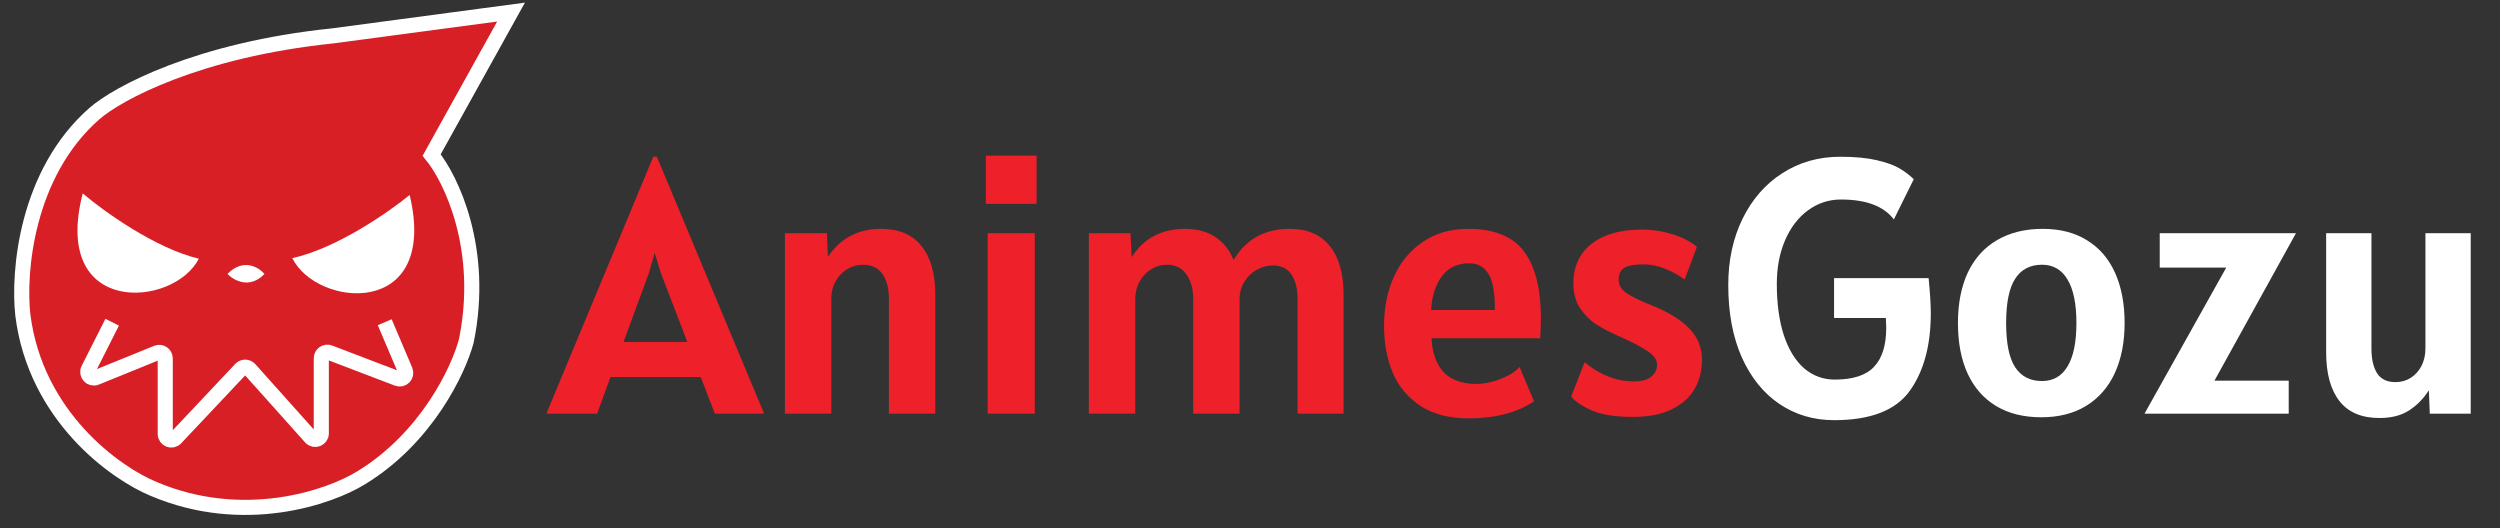 <svg width="828" height="175" viewBox="0 0 828 175" fill="none" xmlns="http://www.w3.org/2000/svg">
<rect x="0" y="0" width="828" height="175" fill="#333333" stroke="none"/>
<path d="M232.08 124.88H202.2L197.76 137H180.96L216.36 51.92H217.56L253.08 137H236.76L232.08 124.88ZM227.64 113.24L218.88 90.44L216.84 83.72L214.92 90.44L206.52 113.24H227.64ZM291.766 75.8C297.726 75.8 302.206 77.7 305.206 81.5C308.246 85.26 309.766 90.6 309.766 97.52V137H294.406V98.84C294.406 95.44 293.686 92.74 292.246 90.74C290.806 88.7 288.686 87.68 285.886 87.68C284.006 87.68 282.246 88.16 280.606 89.12C279.006 90.08 277.726 91.42 276.766 93.14C275.806 94.82 275.326 96.72 275.326 98.84V137H259.966V77.24H273.886L274.186 85.1C278.306 78.9 284.166 75.8 291.766 75.8ZM326.517 51.56H343.317V67.52H326.517V51.56ZM327.117 77.24H342.717V137H327.117V77.24ZM427.11 75.8C432.99 75.8 437.43 77.7 440.43 81.5C443.47 85.26 444.99 90.6 444.99 97.52V137H429.75V99.08C429.75 95.6 429.07 92.88 427.71 90.92C426.39 88.92 424.35 87.92 421.59 87.92C419.71 87.92 417.91 88.4 416.19 89.36C414.51 90.32 413.15 91.66 412.11 93.38C411.07 95.06 410.55 96.96 410.55 99.08V137H395.19V99.08C395.19 95.68 394.43 92.94 392.91 90.86C391.43 88.74 389.31 87.68 386.55 87.68C384.63 87.68 382.87 88.18 381.27 89.18C379.67 90.14 378.39 91.5 377.43 93.26C376.47 94.98 375.99 96.92 375.99 99.08V137H360.63V77.24H374.43L374.79 85.16C378.83 78.92 384.71 75.8 392.43 75.8C396.43 75.8 399.77 76.68 402.45 78.44C405.17 80.2 407.21 82.76 408.57 86.12C412.65 79.24 418.83 75.8 427.11 75.8ZM486.472 138.56C480.032 138.56 474.712 137.2 470.512 134.48C466.312 131.72 463.232 128.04 461.272 123.44C459.352 118.84 458.392 113.64 458.392 107.84C458.392 101.92 459.472 96.54 461.632 91.7C463.832 86.82 467.032 82.96 471.232 80.12C475.432 77.24 480.432 75.8 486.232 75.8C494.872 75.8 501.052 78.3 504.772 83.3C508.492 88.26 510.352 95.68 510.352 105.56C510.352 107.48 510.272 109.64 510.112 112.04H474.112C474.352 116.88 475.692 120.62 478.132 123.26C480.612 125.86 484.232 127.16 488.992 127.16C491.472 127.16 494.132 126.62 496.972 125.54C499.812 124.42 501.912 123.08 503.272 121.52L508.072 132.92C502.432 136.68 495.232 138.56 486.472 138.56ZM495.112 102.68C495.112 96.8 494.372 92.76 492.892 90.56C491.452 88.32 489.352 87.2 486.592 87.2C482.712 87.2 479.692 88.64 477.532 91.52C475.412 94.4 474.232 98.12 473.992 102.68H495.112ZM540.778 138.08C535.058 138.08 530.558 137.38 527.278 135.98C524.038 134.54 521.738 133 520.378 131.36L524.818 119.96C529.938 124.2 535.378 126.32 541.138 126.32C543.738 126.32 545.658 125.8 546.898 124.76C548.178 123.68 548.818 122.36 548.818 120.8C548.818 119.12 547.718 117.58 545.518 116.18C543.358 114.74 540.138 113.08 535.858 111.2C533.098 110 530.698 108.74 528.658 107.42C526.618 106.1 524.838 104.32 523.318 102.08C521.838 99.8 521.098 97.04 521.098 93.8C521.098 90.2 521.978 87.06 523.738 84.38C525.538 81.7 528.138 79.64 531.538 78.2C534.938 76.76 539.018 76.04 543.778 76.04C546.618 76.04 549.278 76.36 551.758 77C554.278 77.6 556.418 78.36 558.178 79.28C559.938 80.16 561.218 81 562.018 81.8L557.938 92.6C556.098 91.2 553.978 90.02 551.578 89.06C549.218 88.06 546.778 87.56 544.258 87.56C541.258 87.56 539.138 87.96 537.898 88.76C536.698 89.52 536.098 90.8 536.098 92.6C536.098 94.4 536.978 95.9 538.738 97.1C540.538 98.3 543.298 99.64 547.018 101.12C552.378 103.24 556.498 105.76 559.378 108.68C562.258 111.56 563.698 115.08 563.698 119.24C563.698 122.72 562.898 125.88 561.298 128.72C559.738 131.52 557.238 133.78 553.798 135.5C550.398 137.22 546.058 138.08 540.778 138.08Z" fill="#EE202A"/>
<path d="M638.761 92.12C639.241 97.08 639.481 100.96 639.481 103.76C639.481 114.4 637.161 122.96 632.521 129.44C627.881 135.92 619.521 139.16 607.441 139.16C600.721 139.16 594.701 137.38 589.381 133.82C584.101 130.26 579.941 125.12 576.901 118.4C573.901 111.64 572.401 103.64 572.401 94.4C572.401 86.2 573.981 78.88 577.141 72.44C580.301 66 584.681 60.98 590.281 57.38C595.921 53.74 602.321 51.92 609.481 51.92C614.361 51.92 618.401 52.3 621.601 53.06C624.841 53.82 627.341 54.72 629.101 55.76C630.861 56.8 632.441 58 633.841 59.36L627.241 72.68C623.921 68.28 618.081 66.08 609.721 66.08C605.721 66.08 602.101 67.26 598.861 69.62C595.621 71.98 593.081 75.28 591.241 79.52C589.401 83.76 588.481 88.6 588.481 94.04C588.481 100.6 589.261 106.28 590.821 111.08C592.421 115.84 594.661 119.48 597.541 122C600.461 124.48 603.841 125.72 607.681 125.72C613.721 125.72 618.061 124.3 620.701 121.46C623.381 118.62 624.721 114.32 624.721 108.56C624.721 107.92 624.681 106.84 624.601 105.32H607.441V92.12H638.761ZM676.07 138.2C670.23 138.2 665.25 136.96 661.13 134.48C657.01 132 653.87 128.44 651.71 123.8C649.55 119.12 648.47 113.52 648.47 107C648.47 100.48 649.57 94.88 651.77 90.2C654.01 85.52 657.23 81.96 661.43 79.52C665.67 77.04 670.71 75.8 676.55 75.8C682.35 75.8 687.27 77.08 691.31 79.64C695.39 82.16 698.47 85.76 700.55 90.44C702.63 95.12 703.67 100.64 703.67 107C703.67 113.32 702.59 118.84 700.43 123.56C698.27 128.24 695.11 131.86 690.95 134.42C686.83 136.94 681.87 138.2 676.07 138.2ZM676.31 126.2C680.03 126.2 682.85 124.58 684.77 121.34C686.73 118.1 687.71 113.32 687.71 107C687.71 100.64 686.73 95.84 684.77 92.6C682.85 89.32 680.03 87.68 676.31 87.68C672.39 87.68 669.43 89.22 667.43 92.3C665.43 95.38 664.43 100.28 664.43 107C664.43 113.72 665.43 118.6 667.43 121.64C669.43 124.68 672.39 126.2 676.31 126.2ZM733.423 126.08H758.023V137H710.263L737.323 88.64H715.303V77.24H760.423L733.423 126.08ZM818.303 77.24V137H804.743L804.443 129.26C802.683 132.02 800.503 134.24 797.903 135.92C795.343 137.6 792.063 138.44 788.063 138.44C782.143 138.44 777.723 136.56 774.803 132.8C771.883 129.04 770.423 123.68 770.423 116.72V77.24H785.423V115.4C785.423 118.88 786.043 121.62 787.283 123.62C788.563 125.58 790.583 126.56 793.343 126.56C795.223 126.56 796.903 126.1 798.383 125.18C799.903 124.22 801.103 122.9 801.983 121.22C802.863 119.5 803.303 117.56 803.303 115.4V77.24H818.303Z" fill="white"/>
<path d="M142.967 51.344L169.259 4L110.256 11.875C65.368 16.516 38.916 30.954 31.301 37.593C8.566 57.5 6.001 90.349 7.559 104.286C11.764 137.916 38.251 156.75 50.969 161.963C80.715 174.543 109.097 164.744 119.569 158.272C141.329 145.051 151.876 122.559 154.43 112.966C160.687 82.549 149.396 59.211 142.967 51.344Z" fill="#D81F26" stroke="white" stroke-width="5"/>
<path d="M135.678 64.569C128.838 70.2 111.495 82.267 96.835 85.492C104.861 101.964 145.481 105.732 135.678 64.569Z" fill="white"/>
<path d="M27.398 64.047C34.132 69.803 51.249 82.189 65.847 85.684C57.518 102.005 16.834 105.022 27.398 64.047Z" fill="white"/>
<path d="M87.594 90.732C85.691 88.503 80.575 85.384 75.338 90.732C77.381 92.867 82.692 95.857 87.594 90.732Z" fill="white"/>
<path d="M37.151 106.719L29.281 122.295C28.447 123.945 30.106 125.746 31.819 125.05L51.975 116.859C53.291 116.324 54.728 117.292 54.728 118.712V143.74C54.728 145.55 56.942 146.429 58.184 145.112L79.749 122.231C80.552 121.378 81.914 121.396 82.695 122.269L102.924 144.877C104.148 146.245 106.414 145.379 106.414 143.543V118.645C106.414 117.243 107.818 116.276 109.128 116.776L131.666 125.383C133.314 126.012 134.91 124.356 134.221 122.732L127.419 106.719" stroke="white" stroke-width="5"/>
</svg>
